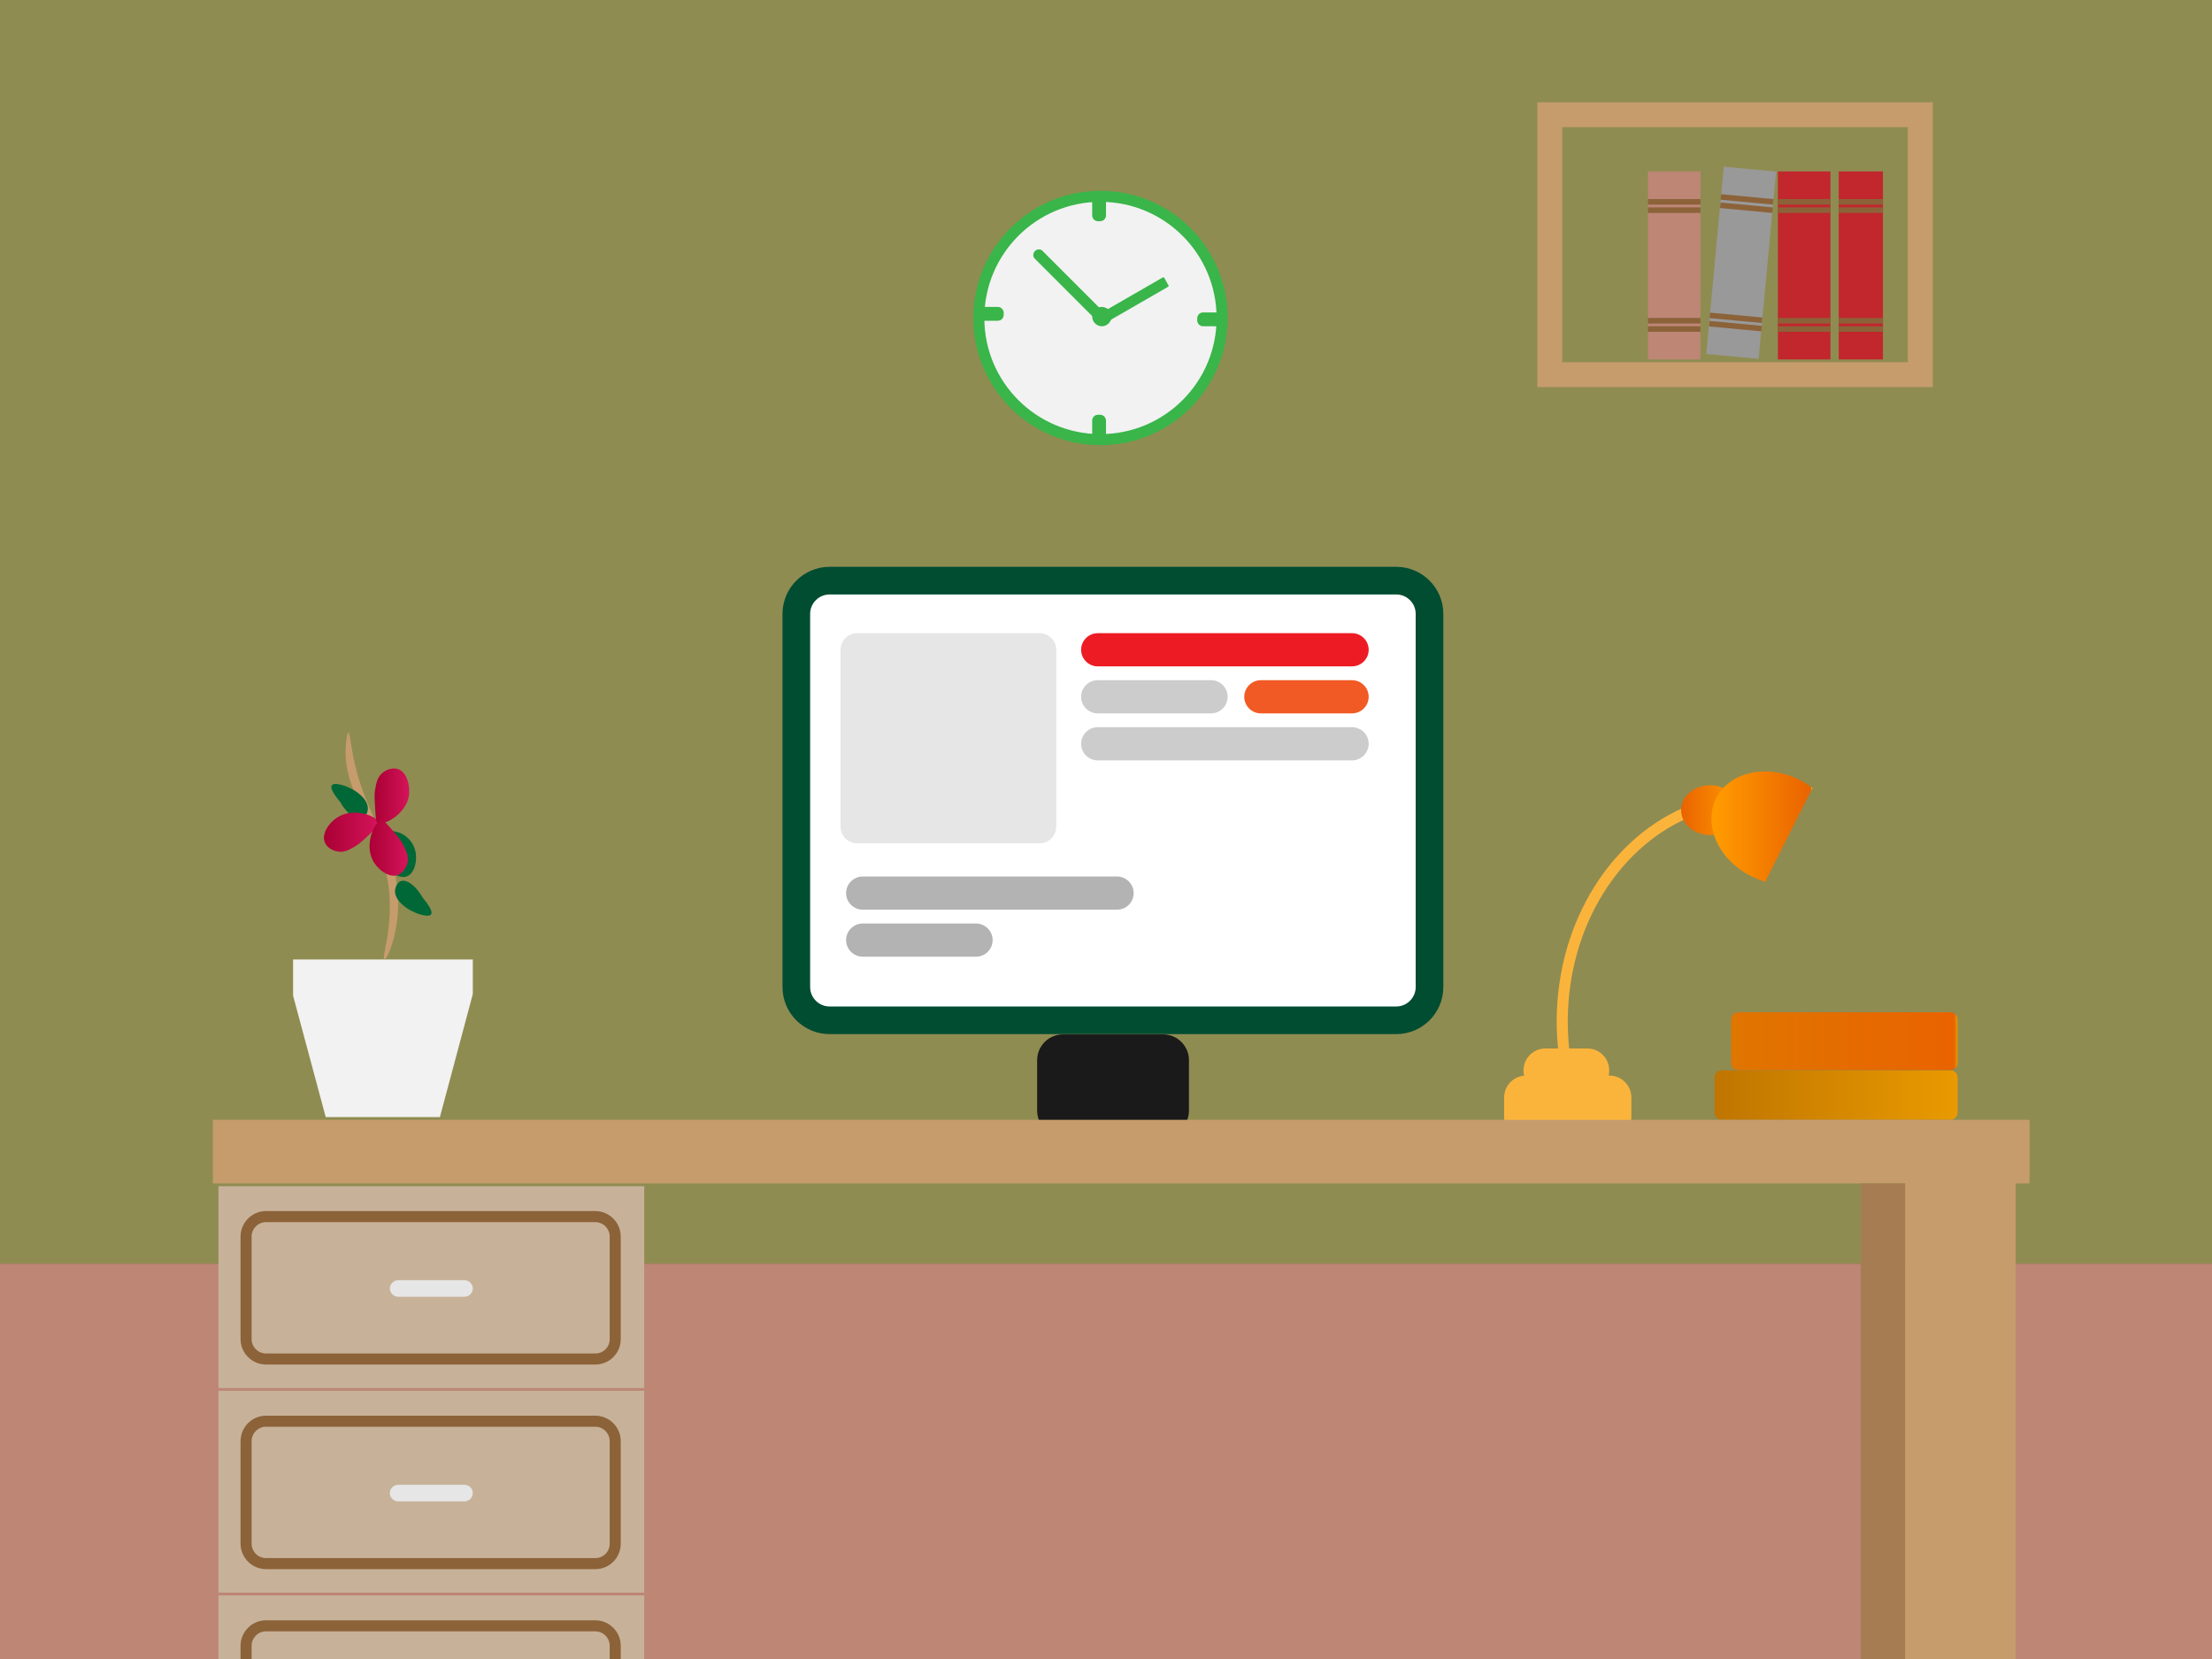 <?xml version="1.0" encoding="utf-8"?>
<!-- Generator: Adobe Illustrator 23.0.5, SVG Export Plug-In . SVG Version: 6.00 Build 0)  -->
<svg version="1.1" xmlns="http://www.w3.org/2000/svg" xmlns:xlink="http://www.w3.org/1999/xlink" x="0px" y="0px"
	 viewBox="0 0 800 600" style="enable-background:new 0 0 800 600;" xml:space="preserve">
<rect x="0" y="0" width="800" height="600" fill="#333333" stroke="none"/>
<style type="text/css">
	.st0{opacity:0.51;fill:#E8E26E;}
	.st1{fill:#BD8675;}
	.st2{fill:url(#SVGID_1_);}
	.st3{fill:url(#SVGID_2_);}
	.st4{fill:#FBB43B;}
	.st5{fill:none;stroke:#FBB43B;stroke-width:4;stroke-miterlimit:10;}
	.st6{fill:url(#SVGID_3_);}
	.st7{fill:url(#SVGID_4_);}
	.st8{fill:#8C6239;}
	.st9{fill:#C1272D;}
	.st10{fill:#999999;}
	.st11{fill:none;stroke:#C69C6D;stroke-width:9;stroke-miterlimit:10;}
	.st12{fill:#F2F2F2;}
	.st13{fill:#C69C6D;}
	.st14{fill:#006837;}
	.st15{fill:url(#SVGID_5_);}
	.st16{fill:url(#SVGID_6_);}
	.st17{fill:url(#SVGID_7_);}
	.st18{fill:#FFFFFF;stroke:#004D32;stroke-width:10;stroke-miterlimit:10;}
	.st19{fill:#ED1C24;}
	.st20{fill:#E6E6E6;}
	.st21{fill:#F15A24;}
	.st22{fill:#CCCCCC;}
	.st23{fill:#B3B3B3;}
	.st24{fill:#1A1A1A;}
	.st25{fill:#39B54A;}
	.st26{fill:#FFFFFF;}
	.st27{fill:#C7B299;}
	.st28{fill:none;stroke:#8C6239;stroke-width:4;stroke-miterlimit:10;}
	.st29{fill:#A67C52;}
</style>
<g id="Layer_6">
	<rect class="st0" width="800" height="457"/>
	<rect y="457" class="st1" width="800" height="143"/>
</g>
<g id="Layer_4">
	<linearGradient id="SVGID_1_" gradientUnits="userSpaceOnUse" x1="620" y1="396" x2="708" y2="396">
		<stop  offset="0" style="stop-color:#BF7500"/>
		<stop  offset="1" style="stop-color:#E99A00"/>
	</linearGradient>
	<path class="st2" d="M705.4,405h-82.7c-1.5,0-2.6-1.2-2.6-2.6v-12.7c0-1.5,1.2-2.6,2.6-2.6h82.7c1.5,0,2.6,1.2,2.6,2.6v12.7
		C708,403.8,706.8,405,705.4,405z"/>
	<linearGradient id="SVGID_2_" gradientUnits="userSpaceOnUse" x1="626" y1="376.5" x2="708" y2="376.5">
		<stop  offset="0" style="stop-color:#E07500"/>
		<stop  offset="0.984" style="stop-color:#E96300"/>
		<stop  offset="1" style="stop-color:#E99A00"/>
	</linearGradient>
	<path class="st3" d="M705.4,387h-76.7c-1.5,0-2.6-1.2-2.6-2.6v-15.7c0-1.5,1.2-2.6,2.6-2.6h76.7c1.5,0,2.6,1.2,2.6,2.6v15.7
		C708,385.8,706.8,387,705.4,387z"/>
	<g>
		<path class="st4" d="M582.1,412h-30.2c-4.4,0-7.9-3.6-7.9-7.9v-7.2c0-4.4,3.6-7.9,7.9-7.9h30.2c4.4,0,7.9,3.6,7.9,7.9v7.2
			C590,408.4,586.4,412,582.1,412z"/>
		<path class="st4" d="M574.1,395h-15.2c-4.4,0-7.9-3.6-7.9-7.9l0,0c0-4.4,3.6-7.9,7.9-7.9h15.2c4.4,0,7.9,3.6,7.9,7.9l0,0
			C582,391.4,578.4,395,574.1,395z"/>
		<path class="st5" d="M612,293c-27.3,10.6-47,40.8-47,76.5c0,3.3,0.2,6.5,0.5,9.7c0.3,3.4,0.9,6.6,1.5,9.8c0.4,2,0.9,4,1.5,6
			c1.7,6,4,11.7,6.8,17"/>
		<linearGradient id="SVGID_3_" gradientUnits="userSpaceOnUse" x1="608" y1="293" x2="629" y2="293">
			<stop  offset="0" style="stop-color:#FFD62A"/>
			<stop  offset="0" style="stop-color:#E96300"/>
			<stop  offset="1" style="stop-color:#FF9A00"/>
		</linearGradient>
		<ellipse class="st6" cx="618.5" cy="293" rx="10.5" ry="9"/>
		<linearGradient id="SVGID_4_" gradientUnits="userSpaceOnUse" x1="618.834" y1="298.963" x2="655.45" y2="298.963">
			<stop  offset="5.291005e-02" style="stop-color:#FF9A00"/>
			<stop  offset="0.984" style="stop-color:#E96300"/>
			<stop  offset="1" style="stop-color:#FFD62A"/>
		</linearGradient>
		<path class="st7" d="M655.5,285l-17.1,33.9c-1.7-0.5-3.4-1.2-5.1-2c-11.8-6-17.5-18.6-12.6-28.2c4.8-9.6,18.4-12.6,30.2-6.6
			C652.5,282.9,654,283.9,655.5,285z"/>
	</g>
</g>
<g id="Layer_5">
	<rect x="596" y="62" class="st1" width="19" height="68"/>
	<rect x="596" y="72" class="st8" width="19" height="2"/>
	<rect x="596" y="75" class="st8" width="19" height="2"/>
	<rect x="596" y="115" class="st8" width="19" height="2"/>
	<rect x="596" y="118" class="st8" width="19" height="2"/>
	<rect x="643" y="62" class="st9" width="19" height="68"/>
	<rect x="643" y="72" class="st8" width="19" height="2"/>
	<rect x="643" y="75" class="st8" width="19" height="2"/>
	<rect x="643" y="115" class="st8" width="19" height="2"/>
	<rect x="643" y="118" class="st8" width="19" height="2"/>
	<rect x="665" y="62" class="st9" width="16" height="68"/>
	<rect x="665" y="72" class="st8" width="16" height="2"/>
	<rect x="665" y="75" class="st8" width="16" height="2"/>
	<rect x="665" y="115" class="st8" width="16" height="2"/>
	<rect x="665" y="118" class="st8" width="16" height="2"/>
	
		<rect x="620" y="61" transform="matrix(0.996 9.320932e-02 -9.320932e-02 0.996 11.595 -58.262)" class="st10" width="19" height="68"/>
	
		<rect x="622.1" y="71.1" transform="matrix(0.996 9.320932e-02 -9.320932e-02 0.996 9.47 -58.561)" class="st8" width="19" height="2"/>
	
		<rect x="621.9" y="74.1" transform="matrix(0.996 9.320932e-02 -9.320932e-02 0.996 9.747 -58.522)" class="st8" width="19" height="2"/>
	
		<rect x="618.1" y="113.9" transform="matrix(0.996 9.320932e-02 -9.320932e-02 0.996 13.443 -58.001)" class="st8" width="19" height="2"/>
	
		<rect x="617.9" y="116.9" transform="matrix(0.996 9.320932e-02 -9.320932e-02 0.996 13.72 -57.962)" class="st8" width="19" height="2"/>
	<rect x="560.5" y="41.5" class="st11" width="134" height="94"/>
</g>
<g id="Layer_3">
	<g>
		<polygon class="st12" points="171,347 171,359.5 159.1,404 117.8,404 106,360.1 106,347 		"/>
		<path class="st13" d="M139,347c-1.5-0.3,5.9-17.8-1-37c-1.8-5.1-7.4-17.9-10-24c-0.6-1.4-3.2-7.3-3-15c0.1-2.7,0.5-6,1-6
			c0.7,0,0.8,5.8,3,14c1.4,5.3,3,9.2,5,14c2.7,6.4,3.4,7,5,11c1.7,4.2,5.3,13.1,5,24C143.7,338.2,140.1,347.2,139,347z"/>
		<path class="st14" d="M123,290c2.6,4.6,5.9,6.8,8,6c1.2-0.5,1.8-1.9,2-3c0.6-4-4.8-7.8-9-9c-1-0.3-3.3-0.9-4,0
			C119,285.4,122.6,289.5,123,290z"/>
		<path class="st14" d="M152.9,324.7c-2.6-4.6-5.9-6.8-8-6c-1.2,0.5-1.8,1.9-2,3c-0.6,4,4.8,7.8,9,9c1,0.3,3.3,0.9,4,0
			C156.9,329.3,153.3,325.2,152.9,324.7z"/>
		<path class="st14" d="M140,301c-1.2,1.5,2.7,4.5,2,9c-0.3,2.1-1.4,2.6-1,4c0.6,2.1,3.8,3.7,6,3c3.1-1,4.2-6.3,3-10
			c-0.9-2.9-3.4-5.2-6-6C143.3,300.8,140.8,300,140,301z"/>
		<g>
			<linearGradient id="SVGID_5_" gradientUnits="userSpaceOnUse" x1="117.156" y1="300.973" x2="137.102" y2="300.973">
				<stop  offset="0" style="stop-color:#AA0034"/>
				<stop  offset="1" style="stop-color:#D4145A"/>
			</linearGradient>
			<path class="st15" d="M133.9,301.5c-2.6,2.5-3.9,3.7-5.6,4.7c-2.1,1.2-3.7,2.1-5.9,1.8c-1.8-0.2-4.1-1.3-4.9-3.3
				c-1.4-3.2,1.7-7.5,4.9-9.3c5.8-3.5,14.5-0.1,14.8,2.4C137.2,298.4,136.1,299.4,133.9,301.5z"/>
			<linearGradient id="SVGID_6_" gradientUnits="userSpaceOnUse" x1="135.46" y1="287.92" x2="148" y2="287.92">
				<stop  offset="0" style="stop-color:#AA0034"/>
				<stop  offset="1" style="stop-color:#D4145A"/>
			</linearGradient>
			<path class="st16" d="M135.7,292.7c-0.2-3.5-0.4-5.3,0-7.3c0.4-2.3,0.8-4.2,2.4-5.7c1.3-1.2,3.6-2.2,5.7-1.6
				c3.4,1,4.6,6.1,4.1,9.7c-1.1,6.7-9.2,11.1-11.4,9.7C136,297.3,135.9,295.7,135.7,292.7z"/>
			<linearGradient id="SVGID_7_" gradientUnits="userSpaceOnUse" x1="133.612" y1="306.672" x2="147.526" y2="306.672">
				<stop  offset="0" style="stop-color:#AA0034"/>
				<stop  offset="1" style="stop-color:#D4145A"/>
			</linearGradient>
			<path class="st17" d="M141.7,300c2.3,2.7,3.5,4.1,4.3,5.9c1,2.1,1.8,3.8,1.4,6c-0.4,1.7-1.6,3.9-3.6,4.6c-3.3,1.1-7.4-2.2-9-5.4
				c-3.1-6,0.8-14.4,3.4-14.5C138.7,296.6,139.7,297.7,141.7,300z"/>
		</g>
	</g>
</g>
<g id="Layer_2">
	<path class="st18" d="M505,369H300c-6.6,0-12-5.4-12-12V222c0-6.6,5.4-12,12-12h205c6.6,0,12,5.4,12,12v135
		C517,363.6,511.6,369,505,369z"/>
	<path class="st19" d="M489,241h-92c-3.3,0-6-2.7-6-6l0,0c0-3.3,2.7-6,6-6h92c3.3,0,6,2.7,6,6l0,0C495,238.3,492.3,241,489,241z"/>
	<path class="st20" d="M376,305h-66c-3.3,0-6-2.7-6-6v-64c0-3.3,2.7-6,6-6h66c3.3,0,6,2.7,6,6v64C382,302.3,379.3,305,376,305z"/>
	<path class="st21" d="M489,258h-33c-3.3,0-6-2.7-6-6l0,0c0-3.3,2.7-6,6-6h33c3.3,0,6,2.7,6,6l0,0C495,255.3,492.3,258,489,258z"/>
	<path class="st22" d="M438,258h-41c-3.3,0-6-2.7-6-6l0,0c0-3.3,2.7-6,6-6h41c3.3,0,6,2.7,6,6l0,0C444,255.3,441.3,258,438,258z"/>
	<path class="st23" d="M353,346h-41c-3.3,0-6-2.7-6-6l0,0c0-3.3,2.7-6,6-6h41c3.3,0,6,2.7,6,6l0,0C359,343.3,356.3,346,353,346z"/>
	<path class="st22" d="M489,275h-92c-3.3,0-6-2.7-6-6l0,0c0-3.3,2.7-6,6-6h92c3.3,0,6,2.7,6,6l0,0C495,272.3,492.3,275,489,275z"/>
	<path class="st23" d="M404,329h-92c-3.3,0-6-2.7-6-6l0,0c0-3.3,2.7-6,6-6h92c3.3,0,6,2.7,6,6l0,0C410,326.3,407.3,329,404,329z"/>
	<path class="st24" d="M420.7,411h-36.3c-5.1,0-9.3-4.2-9.3-9.3v-18.3c0-5.1,4.2-9.3,9.3-9.3h36.3c5.1,0,9.3,4.2,9.3,9.3v18.3
		C430,406.8,425.8,411,420.7,411z"/>
	<g>
		<rect x="77" y="405" class="st13" width="657" height="23"/>
	</g>
</g>
<g id="Layer_1">
	<g>
		<circle class="st12" cx="398" cy="115" r="44"/>
		<path class="st25" d="M398,73c23.2,0,42,18.8,42,42s-18.8,42-42,42s-42-18.8-42-42S374.8,73,398,73 M398,69c-25.4,0-46,20.6-46,46
			s20.6,46,46,46s46-20.6,46-46S423.4,69,398,69L398,69z"/>
	</g>
	<g>
		<path class="st26" d="M397.1,78c-0.1,0-0.1-0.1-0.1-0.1v-5.8c0-0.1,0.1-0.1,0.1-0.1h0.8c0.1,0,0.1,0.1,0.1,0.1v5.8
			c0,0.1-0.1,0.1-0.1,0.1H397.1z"/>
		<path class="st25" d="M397.9,70h-0.8c-1.2,0-2.1,1-2.1,2.1v5.8c0,1.2,1,2.1,2.1,2.1h0.8c1.2,0,2.1-1,2.1-2.1v-5.8
			C400,71,399,70,397.9,70L397.9,70z"/>
	</g>
	<g>
		<path class="st26" d="M397.1,158c-0.1,0-0.1-0.1-0.1-0.1v-5.8c0-0.1,0.1-0.1,0.1-0.1h0.8c0.1,0,0.1,0.1,0.1,0.1v5.8
			c0,0.1-0.1,0.1-0.1,0.1H397.1z"/>
		<path class="st25" d="M397.9,150h-0.8c-1.2,0-2.1,1-2.1,2.1v5.8c0,1.2,1,2.1,2.1,2.1h0.8c1.2,0,2.1-1,2.1-2.1v-5.8
			C400,151,399,150,397.9,150L397.9,150z"/>
	</g>
	<g>
		<path class="st26" d="M435.1,116c-0.1,0-0.1-0.1-0.1-0.1v-0.8c0-0.1,0.1-0.1,0.1-0.1h5.8c0.1,0,0.1,0.1,0.1,0.1v0.8
			c0,0.1-0.1,0.1-0.1,0.1H435.1z"/>
		<path class="st25" d="M440.9,113h-5.8c-1.2,0-2.1,1-2.1,2.1v0.8c0,1.2,1,2.1,2.1,2.1h5.8c1.2,0,2.1-1,2.1-2.1v-0.8
			C443,114,442,113,440.9,113L440.9,113z"/>
	</g>
	<g>
		<path class="st26" d="M355.1,114c-0.1,0-0.1-0.1-0.1-0.1v-0.8c0-0.1,0.1-0.1,0.1-0.1h5.8c0.1,0,0.1,0.1,0.1,0.1v0.8
			c0,0.1-0.1,0.1-0.1,0.1H355.1z"/>
		<path class="st25" d="M360.9,111h-5.8c-1.2,0-2.1,1-2.1,2.1v0.8c0,1.2,1,2.1,2.1,2.1h5.8c1.2,0,2.1-1,2.1-2.1v-0.8
			C363,112,362,111,360.9,111L360.9,111z"/>
	</g>
	<g>
		<path class="st26" d="M396.9,114.4l1.5,2.7c0.1,0.2,0.3,0.2,0.5,0.1l23.6-13.6c0.2-0.1,0.2-0.3,0.1-0.5l-1.5-2.7
			c-0.1-0.2-0.3-0.2-0.5-0.1L397,113.9C396.9,114,396.8,114.2,396.9,114.4z"/>
		<path class="st25" d="M420.8,100.3c-0.1,0-0.1,0-0.2,0L397,113.9c-0.2,0.1-0.2,0.3-0.1,0.5l1.5,2.7c0.1,0.1,0.2,0.2,0.3,0.2
			c0.1,0,0.1,0,0.2,0l23.6-13.6c0.2-0.1,0.2-0.3,0.1-0.5l-1.5-2.7C421,100.3,420.9,100.3,420.8,100.3L420.8,100.3z"/>
	</g>
	<g>
		<polygon class="st26" points="396.2,112.8 375.7,92.2 396.3,112.8 		"/>
		<path class="st25" d="M375.7,90.2c-0.5,0-1,0.2-1.4,0.6v0c-0.8,0.8-0.8,2.1,0,2.8l20.5,20.5c0.4,0.4,0.9,0.6,1.4,0.6
			c0.5,0,1-0.2,1.4-0.6c0.8-0.8,0.8-2.1,0-2.8l-20.5-20.5C376.8,90.4,376.3,90.2,375.7,90.2L375.7,90.2z"/>
	</g>
	<g>
		<circle class="st26" cx="398.5" cy="114.5" r="1.5"/>
		<path class="st25" d="M398.5,111c-1.9,0-3.5,1.6-3.5,3.5s1.6,3.5,3.5,3.5s3.5-1.6,3.5-3.5S400.4,111,398.5,111L398.5,111z"/>
	</g>
	<rect x="79" y="429" class="st27" width="154" height="73"/>
	<rect x="79" y="503" class="st27" width="154" height="73"/>
	<path class="st28" d="M215.3,491.5H96.2c-3.9,0-7.2-3.2-7.2-7.2v-37.1c0-3.9,3.2-7.2,7.2-7.2h119.1c3.9,0,7.2,3.2,7.2,7.2v37.1
		C222.5,488.3,219.3,491.5,215.3,491.5z"/>
	<path class="st28" d="M215.3,565.5H96.2c-3.9,0-7.2-3.2-7.2-7.2v-37.1c0-3.9,3.2-7.2,7.2-7.2h119.1c3.9,0,7.2,3.2,7.2,7.2v37.1
		C222.5,562.3,219.3,565.5,215.3,565.5z"/>
	<path class="st20" d="M168,469h-24c-1.6,0-3-1.4-3-3l0,0c0-1.6,1.4-3,3-3h24c1.6,0,3,1.4,3,3l0,0C171,467.6,169.6,469,168,469z"/>
	<path class="st20" d="M168,543h-24c-1.6,0-3-1.3-3-3l0,0c0-1.7,1.4-3,3-3h24c1.6,0,3,1.3,3,3l0,0C171,541.7,169.6,543,168,543z"/>
	<rect x="79" y="577" class="st27" width="154" height="73"/>
	<path class="st28" d="M215.3,639.5H96.2c-3.9,0-7.2-3.2-7.2-7.2v-37.1c0-3.9,3.2-7.2,7.2-7.2h119.1c3.9,0,7.2,3.2,7.2,7.2v37.1
		C222.5,636.3,219.3,639.5,215.3,639.5z"/>
	<path class="st20" d="M168,617h-24c-1.6,0-3-1.3-3-3l0,0c0-1.7,1.4-3,3-3h24c1.6,0,3,1.3,3,3l0,0C171,615.7,169.6,617,168,617z"/>
	<g>
		<rect x="689" y="417" class="st13" width="40" height="183"/>
	</g>
	<g>
		<rect x="673" y="428" class="st29" width="16" height="172"/>
	</g>
</g>
</svg>
